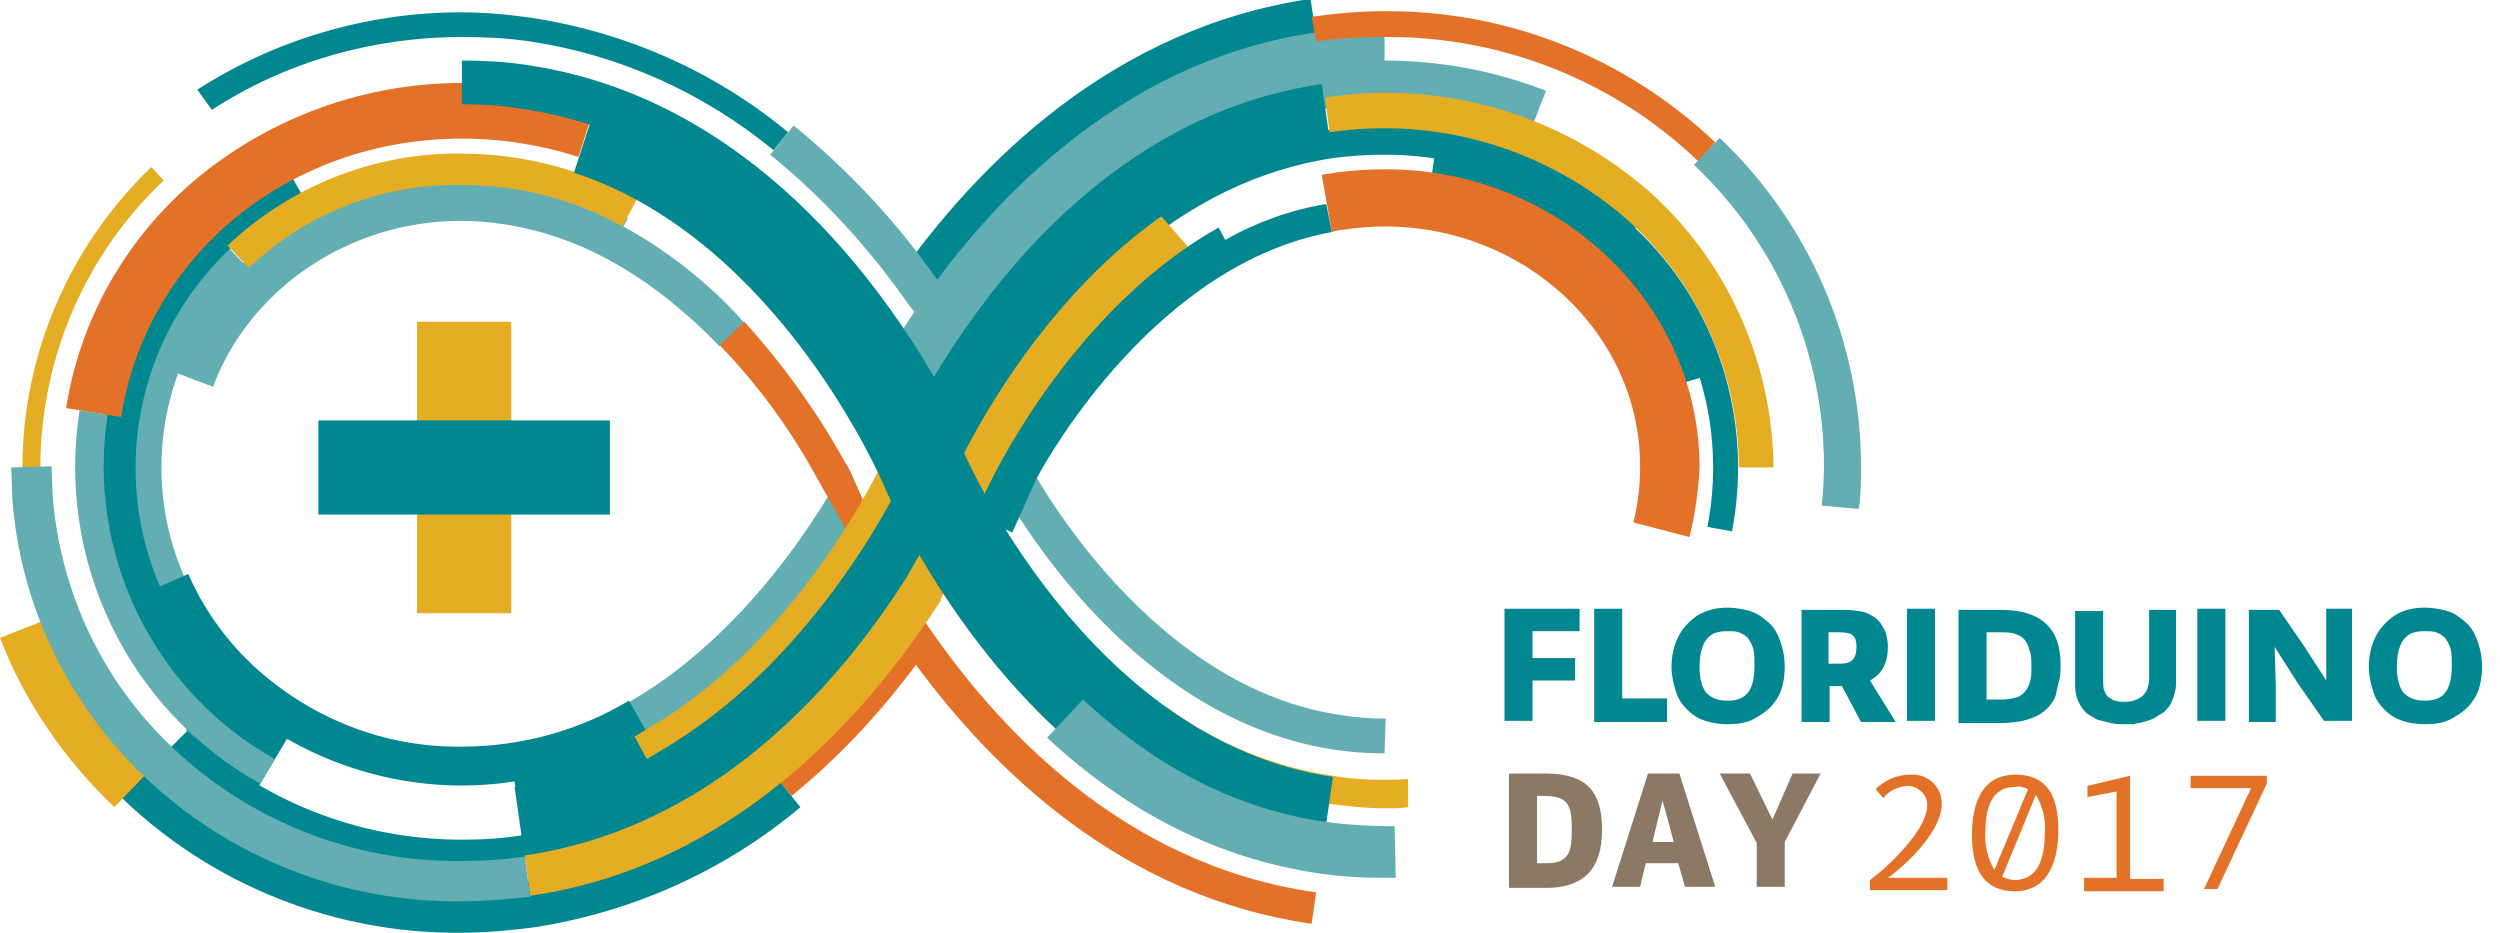 <?xml version="1.0" encoding="utf-8"?>
<!-- Generator: Adobe Illustrator 21.0.2, SVG Export Plug-In . SVG Version: 6.00 Build 0)  -->
<svg version="1.1" id="Layer_1" xmlns="http://www.w3.org/2000/svg" xmlns:xlink="http://www.w3.org/1999/xlink" x="0px" y="0px"
	 viewBox="0 0 223 83.2" style="enable-background:new 0 0 223 83.2;" xml:space="preserve">
<style type="text/css">
	.st0{fill:#62AEB2;}
	.st1{fill:#E47128;}
	.st2{fill:#E5AD24;}
	.st3{fill:#00878F;}
	.st4{fill:#8C7965;}
</style>
<title>LogoArduinoDay_expanded</title>
<path class="st0" d="M55.6,20.2l0.4-0.7c-3.2-1.8-6.8-3-10.4-3.5c-1.4-0.2-2.9-0.3-4.4-0.3c-11.6,0-22,7-25.9,17.4l3.7,1.4
	c3.3-8.8,12.2-14.8,22.1-14.8c1.3,0,2.5,0.1,3.8,0.3c6.8,1,13.2,4.6,19.3,10.9l2.2-2.1C63.3,25.3,59.6,22.4,55.6,20.2L55.6,20.2z"/>
<path class="st0" d="M28.3,66.7C18.4,62.3,12,52.5,11.8,41.7c0-5.3,1.6-10.5,4.5-15c1.1-1.7,2.5-3.3,4-4.7l1.8,1.9
	c-1.3,1.3-2.6,2.7-3.6,4.3c-2.7,4-4.1,8.7-4.1,13.5c0,9.7,5.7,18.4,15,22.7L28.3,66.7z M77.1,44.9l-1.2-2.7
	c-0.1-0.2-0.2-0.5-0.4-0.8c-2,3.8-12.6,22.5-30.1,25c-1.4,0.3-2.8,0.5-4.3,0.7c-4,0-8-0.9-11.6-2.5L28.2,67c4,1.9,8.5,2.9,12.9,2.8
	c1.6,0,3.1-0.1,4.7-0.3c16.9-2.4,27.5-17.8,31.4-24.6L77.1,44.9z"/>
<path class="st1" d="M80.8,57.9c-3.2,4.4-7,8.5-11.2,11.9l1,1.2c4.2-3.4,7.9-7.4,11.1-11.7c7,9.5,18.5,20.7,35.3,23.1l0.4-2.8
	c-17.1-2.4-28.6-14.6-35.4-24.9C81.6,54.3,80.8,57.9,80.8,57.9z"/>
<path class="st2" d="M125.6,69.5c-2.2,0.1-4.5,0.1-6.7-0.3c-5.4-0.8-10.4-2.9-14.8-6.1l-1.5,2.1c4.7,3.4,10.2,5.7,15.9,6.5
	c1.7,0.2,3.3,0.4,5,0.4c0.7,0,1.4,0,2.1-0.1L125.6,69.5z"/>
<path class="st1" d="M78.4,44.3l-1.3,0.6l-1.2-2.7c-2.6-4.9-5.8-9.4-9.5-13.5l-2.2,2.1c3.4,3.5,6.3,7.5,8.6,11.7l4,7.1l3.5-2
	L78.4,44.3z"/>
<path class="st0" d="M123.5,67.2c-1.4,0-2.9-0.1-4.3-0.3c-18-2.6-28.6-20.9-30.5-24.5l2.8-1.5c1.1,2.1,11.3,20.5,28.2,22.9
	c1.3,0.2,2.6,0.3,3.9,0.3L123.5,67.2z"/>
<path class="st3" d="M148.6,34.6c-1.2-4-3.5-7.5-6.5-10.4c-4-3.8-9.1-6.3-14.6-7l0.5-3.6c6.2,0.9,12.1,3.7,16.6,8
	c3.5,3.3,6,7.4,7.4,12L148.6,34.6z"/>
<path class="st3" d="M100.4,23.1l-1.7-1.9c6.1-5.4,12.8-8.6,19.8-9.6c1.7-0.2,3.3-0.4,5-0.4c8.4-0.1,16.5,3.1,22.6,8.9l-1.8,1.9
	c-5.6-5.3-13.1-8.2-20.8-8.2c-1.5,0-3.1,0.1-4.6,0.3C112.3,15.1,106.1,18.1,100.4,23.1L100.4,23.1z"/>
<path class="st2" d="M87.2,48.3L78.3,44l2.1-4.5c3.9-8,9.2-15.1,15.8-21.1l3.7-3.3l6.5,7.4l-3.7,3.3C97.2,31,92.7,37,89.4,43.8
	L87.2,48.3z"/>
<path class="st3" d="M11.5,53.6c-5-11.6-2.3-25,6.9-33.7c2.1-2,4.5-3.7,7.1-5.1l1.5,2.7c-2.3,1.2-4.5,2.8-6.4,4.6
	C12.3,29.9,9.8,42,14.3,52.4L11.5,53.6z"/>
<path class="st2" d="M22.2,23.9l-1.9-2c5.6-5.3,13.1-8.3,20.8-8.2c5.5,0,10.9,1.4,15.7,4.1l-1.3,2.4c-4.4-2.5-9.4-3.7-14.4-3.7
	C34.1,16.4,27.3,19,22.2,23.9z M3.6,41.7H2c0-10.1,4.2-19.8,11.5-26.8l1.1,1.2C7.6,22.7,3.6,32,3.6,41.7z"/>
<path class="st3" d="M69,13.4c-6.2-5.1-13.7-8.5-21.7-9.7c-2-0.3-4.1-0.4-6.1-0.4c-7.9,0-15.7,2.2-22.3,6.5L17.6,8
	c7-4.5,15.2-6.9,23.5-6.9c2.2,0,4.3,0.2,6.4,0.5c8.4,1.3,16.3,4.8,22.8,10.2L69,13.4z M84.5,27.7l-4.3-3.1c7-9.9,19-22.1,36.7-24.7
	l0.8,5.3C101.7,7.5,90.8,18.7,84.5,27.7z"/>
<path class="st0" d="M89.5,28.4L86.4,26c6.1-8,16.4-18.1,31.3-20.2c1.9-0.3,3.9-0.4,5.8-0.4c4.9,0,9.8,0.9,14.4,2.7l-1.4,3.6
	c-4.1-1.6-8.5-2.5-13-2.4c-1.8,0-3.5,0.1-5.3,0.4C104.7,11.6,95.1,20.9,89.5,28.4z"/>
<path class="st0" d="M83.3,34.6L79,32.9l1.3-3.1l0.1-0.2c5.6-8.8,17.7-23.9,36.9-26.7c2.1-0.3,4.2-0.4,6.2-0.4v4.6
	c-1.9,0-3.7,0.1-5.6,0.4C101.5,9.8,90.7,22,84.4,31.9L83.3,34.6z"/>
<path class="st0" d="M83.2,29.9L81,27.1c-3.5-5-7.6-9.5-12.3-13.3l2.1-2.6c4.9,4,9.3,8.7,12.9,13.9l2.1,2.6L83.2,29.9z"/>
<path class="st1" d="M151.5,14.4C144,7.2,133.9,3.2,123.5,3.3c-2,0-4.1,0.1-6.1,0.4L117,1.5c2.1-0.3,4.3-0.5,6.4-0.5
	c11-0.1,21.6,4.1,29.6,11.7L151.5,14.4z"/>
<path class="st3" d="M46.7,75.8l-0.8-5.6C68.4,67,79.6,40.8,79.7,40.6c0.5-1.2,12.5-29.4,38.2-33.1l0.8,5.6
	C96.2,16.3,85,42.5,84.9,42.7C84.4,43.9,72.4,72.2,46.7,75.8z"/>
<path class="st3" d="M23.1,70.1l2.5-4.2c6.1,3.5,13.3,4.9,20.3,3.8l0.7,4.8c4.8-0.7,9.4-2.3,13.6-4.8l-4.1-7.2
	c-4.5,2.7-9.7,4.1-14.9,4.1c-7,0.1-13.7-2.6-18.8-7.4c-2.4-2.3-4.3-5-5.6-8l-7.1,3.1c1.7,3.9,4.2,7.5,7.3,10.4l-0.4,0.4
	C18.6,67.1,20.7,68.8,23.1,70.1z"/>
<path class="st3" d="M41.1,77.1c-9.7,0.1-19-3.6-26-10.3l1.6-1.6c6.6,6.3,15.4,9.7,24.5,9.7c1.8,0,3.6-0.1,5.4-0.4
	C65,71.8,76.2,56.1,81.3,47l1.3-3l2.1,0.9L83.3,48c-5.2,9.5-16.9,25.9-36.5,28.7C44.9,77,43,77.1,41.1,77.1z"/>
<path class="st3" d="M41.1,83.2C29.9,83.3,19,79,10.9,71.2l2.9-3c7.4,7,17.2,10.9,27.4,10.8c2,0,4-0.1,6-0.4
	c8-1.2,15.4-4.6,21.6-9.8l2.6,3.2c-6.8,5.7-14.9,9.3-23.6,10.7C45.5,83,43.3,83.2,41.1,83.2z"/>
<path class="st2" d="M47.3,79.9l-0.5-3.6c16.6-2.4,27.7-14.8,34-24.7c0.2-0.3,1.9-3.3,2.5-4.5l3.2,1.7c-0.7,1.4-2.6,4.5-2.6,4.7
	l0,0.1C77.1,64.1,65.3,77.3,47.3,79.9z"/>
<path class="st0" d="M23.2,69.9C11.4,63.3,5,50,7.1,36.6L9.6,37c-1.9,12.3,4,24.6,14.9,30.7L23.2,69.9z"/>
<path class="st1" d="M10.8,37.2l-4.9-0.8c1.4-9,6.5-17,13.9-22.2c7.8-5.5,17.4-7.8,26.9-6.4c2.2,0.3,4.3,0.8,6.4,1.5l-1.5,4.7
	c-1.8-0.6-3.7-1-5.6-1.3C28.8,10.3,13.4,21,10.8,37.2z"/>
<path class="st2" d="M10.2,72C5.7,67.7,2.2,62.6,0,56.9l5.8-2.3c1.9,4.9,4.9,9.3,8.7,12.9L10.2,72z"/>
<path class="st0" d="M41.1,80.4c-10.5,0.1-20.7-3.9-28.3-11.2C6,62.7,1.8,53.9,1.1,44.5v-0.1L1,41.7l3.6-0.1l0.1,2.7
	c0.7,8.5,4.4,16.4,10.6,22.3c6.9,6.6,16.2,10.3,25.8,10.2c1.9,0,3.8-0.1,5.7-0.4l0.5,3.6C45.3,80.2,43.2,80.4,41.1,80.4z"/>
<path class="st2" d="M57.7,67.7l-1.1-2l1-0.6c12.7-7.3,19.9-21.3,21.2-24l0.5-1l2,1l-0.5,1c-1.3,2.8-8.8,17.4-22.1,25L57.7,67.7z"/>
<path class="st3" d="M85.9,40.2c-0.7-1.7-1.5-3.3-2.4-4.9l0.6-0.3C78.7,25.3,66.8,8.7,47,5.8c-1.9-0.3-3.9-0.4-5.8-0.4v3.9
	c1.8,0,3.5,0.1,5.3,0.4c2.1,0.3,4.1,0.8,6.1,1.4l-1.4,4.3c18.3,6,27.5,27.6,27.6,27.8c0.5,1.2,12.7,29.9,39,33.7l1.1-7.6
	C97,66.1,86,40.4,85.9,40.2z"/>
<path class="st2" d="M158.2,41.7h-3.1c0-8.6-3.8-16.8-10.3-22.4c-7.3-6.2-16.8-8.9-26.2-7.5l-0.4-3.1c10.3-1.6,20.8,1.4,28.7,8.2
	C154,23.1,158.1,32.2,158.2,41.7z M37.2,28.7h8.4v26h-8.4V28.7z"/>
<path class="st3" d="M28.4,37.5h26v8.4h-26V37.5z"/>
<path class="st0" d="M165.8,45.4l-3.3-0.3c0.1-1.1,0.2-2.3,0.2-3.5c0-10.2-4.2-19.9-11.6-26.9l2.3-2.4c8,7.6,12.6,18.2,12.6,29.3
	C166,42.9,166,44.2,165.8,45.4z"/>
<path class="st3" d="M154.5,47.4l-2.2-0.4c1.8-9.2-1.2-18.7-8-25.1l1.5-1.6C153.2,27.2,156.4,37.4,154.5,47.4L154.5,47.4z"/>
<path class="st1" d="M150.7,47.9l-5-1.3c0.4-1.6,0.6-3.3,0.6-5c0-11.8-10.2-21.4-22.8-21.4c-1.2,0-2.5,0.1-3.7,0.3
	c-0.3,0-0.7,0.1-1,0.2l-0.9-5.1c0.4-0.1,0.8-0.1,1.2-0.2c1.5-0.2,3-0.3,4.5-0.3c15.4,0,28,11.9,28,26.6
	C151.5,43.8,151.2,45.9,150.7,47.9z"/>
<path class="st3" d="M109.3,21.4l-0.6-1.1C96.9,26.9,90,39.8,88.7,42.3l-1.3,2.6l-1.3-0.7l-0.5,1.2l4.7,2.1l2.1-4.7
	c1.2-2.3,10.9-19.3,26.4-22.1l-0.5-2.5C115.2,18.7,112.1,19.8,109.3,21.4z"/>
<path class="st0" d="M123.5,78.3c-2,0-3.9-0.1-5.9-0.4c-8.8-1.3-16.9-5.3-24.2-12.1l3.2-3.4c6.6,6.1,13.8,9.8,21.6,10.9
	c2.1,0.3,4.2,0.4,6.2,0.4l0.1,4.6C124.2,78.3,123.9,78.3,123.5,78.3z"/>
<path class="st4" d="M134.6,69h3.3c3.8,0,5,1.8,5,5c0,2.4-0.7,5.2-5,5.2h-3.3V69z M137.1,71v6h0.9c2.1,0,2.2-1.3,2.2-3
	c0-2-0.2-3-2.4-3H137.1z M143.8,79.1L147,69h2.8l3.2,10.1h-2.7l-0.6-2.1h-2.9l-0.5,2.1H143.8z M148.3,71.4l-0.9,3.7h1.9L148.3,71.4z
	 M158.1,73.1l1.8-4.1h2.5l-3.2,6.1v4h-2.5v-3.9l-3.3-6.2h2.7L158.1,73.1z"/>
<path class="st1" d="M171.9,71.9c0.1-0.9-0.7-1.7-1.6-1.8c-0.1,0-0.1,0-0.2,0c-0.8,0.1-1.6,0.4-2.1,1.1l-0.7-0.8
	c0.8-0.8,1.9-1.3,3.1-1.3c1.4-0.1,2.7,0.9,2.8,2.4c0,0.1,0,0.2,0,0.3c0,2.1-2.7,5-4.8,6.5h5.3v1.1h-6.9v-0.9
	C168.7,77.1,171.9,73.9,171.9,71.9L171.9,71.9z M183.6,74c0,2.5-0.7,5.5-3.9,5.5c-2.6,0-3.8-1.8-3.8-5c0-2.9,0.9-5.4,3.9-5.4
	C182.6,69.1,183.6,71,183.6,74z M177.9,77.6l3-7.2c-0.4-0.2-0.8-0.3-1.2-0.2c-2.1,0-2.6,2-2.6,4C177,75.3,177.3,76.6,177.9,77.6
	L177.9,77.6z M182.4,74.2c0.1-1.1-0.2-2.3-0.8-3.3l-3,7.3c0.4,0.2,0.8,0.3,1.2,0.3C182,78.4,182.4,76.2,182.4,74.2L182.4,74.2z
	 M185.9,78.3h2.9v-7.7l-2.6,0.5v-1l3.8-0.9v9.2h3v1.1h-7.1V78.3z M202.2,69.9l-4.4,9.4h-1.2l4.2-9h-5.4v-1.1h6.8L202.2,69.9z"/>
<g>
	<path class="st3" d="M134.2,54.3h6.7v2h-4.2v2.4h3.8v2h-3.8v3.6h-2.5V54.3z"/>
	<path class="st3" d="M142.2,54.3h2.5v8h4v2.1h-6.5V54.3z"/>
	<path class="st3" d="M154.1,54.2c0.6,0,1.1,0.1,1.6,0.2c0.5,0.1,1,0.3,1.4,0.6c0.4,0.3,0.8,0.6,1.1,1c0.3,0.4,0.5,0.9,0.7,1.5
		s0.3,1.3,0.3,2c0,0.7-0.1,1.4-0.3,2c-0.2,0.6-0.6,1.2-1,1.6s-1,0.8-1.6,1.1c-0.6,0.3-1.4,0.4-2.2,0.4c-0.7,0-1.4-0.1-2-0.3
		c-0.6-0.2-1.1-0.5-1.6-1c-0.4-0.4-0.8-0.9-1-1.6c-0.2-0.6-0.4-1.4-0.4-2.2c0-1,0.2-1.9,0.6-2.7c0.4-0.8,1-1.4,1.7-1.9
		C152.3,54.4,153.1,54.2,154.1,54.2z M154.1,62.5c0.8,0,1.4-0.2,1.8-0.7c0.4-0.5,0.6-1.3,0.6-2.4c0-0.6,0-1.1-0.1-1.5
		c-0.1-0.4-0.3-0.7-0.5-1c-0.2-0.2-0.5-0.4-0.8-0.5c-0.3-0.1-0.6-0.1-1.1-0.1c-0.5,0-1,0.1-1.3,0.3c-0.3,0.2-0.6,0.5-0.8,1
		c-0.2,0.5-0.3,1.1-0.3,1.9c0,1,0.2,1.8,0.6,2.3C152.7,62.3,153.3,62.5,154.1,62.5z"/>
	<path class="st3" d="M160.7,64.4v-10h3.8c0.7,0,1.3,0.1,1.8,0.2c0.5,0.2,0.9,0.4,1.2,0.7c0.3,0.3,0.5,0.7,0.7,1.1
		c0.1,0.4,0.2,0.8,0.2,1.3c0,1.4-0.5,2.4-1.6,3l2.3,3.7H166l-1.7-3.2h-1.1v3.2H160.7z M164.2,59.2c1,0,1.4-0.5,1.4-1.5
		c0-0.5-0.1-0.8-0.3-1c-0.2-0.2-0.6-0.3-1.2-0.3h-1v2.8H164.2z"/>
	<path class="st3" d="M170.1,54.3h2.5v10h-2.5V54.3z"/>
	<path class="st3" d="M174.7,64.4v-10h3.8c3.5,0,5.3,1.6,5.3,4.8c0,0.5,0,1-0.1,1.4c-0.1,0.4-0.2,0.8-0.3,1.3s-0.4,0.8-0.6,1.1
		c-0.3,0.3-0.6,0.6-1,0.8s-0.9,0.4-1.4,0.5s-1.2,0.2-1.9,0.2H174.7z M178.4,56.4h-1.2v6h1.4c0.5,0,0.9-0.1,1.3-0.2
		c0.3-0.1,0.6-0.3,0.8-0.6s0.3-0.5,0.4-0.9c0.1-0.3,0.1-0.7,0.1-1.2c0-0.5,0-1-0.1-1.3s-0.2-0.7-0.4-1c-0.2-0.3-0.5-0.5-0.8-0.6
		C179.4,56.4,179,56.4,178.4,56.4z"/>
	<path class="st3" d="M191.7,60.5v-6.1h2.4v6.6c0,0.4-0.1,0.8-0.2,1.1c-0.1,0.3-0.2,0.6-0.4,0.9c-0.2,0.2-0.4,0.5-0.6,0.6
		s-0.5,0.3-0.8,0.5c-0.3,0.1-0.5,0.2-0.9,0.3c-0.3,0.1-0.6,0.1-0.9,0.2c-0.3,0-0.5,0-0.8,0c-0.4,0-0.8,0-1.2-0.1
		c-0.4-0.1-0.8-0.2-1.2-0.3c-0.4-0.2-0.7-0.4-1-0.6c-0.3-0.3-0.5-0.6-0.7-1c-0.2-0.4-0.3-1-0.3-1.5v-6.6h2.5v6.1c0,0.4,0,0.8,0.1,1
		s0.2,0.5,0.4,0.6s0.4,0.3,0.6,0.3c0.2,0.1,0.5,0.1,0.9,0.1c0.6,0,1.1-0.2,1.5-0.5C191.5,61.7,191.7,61.2,191.7,60.5z"/>
	<path class="st3" d="M196,54.3h2.5v10H196V54.3z"/>
	<path class="st3" d="M203,61.3v3.1h-2.4v-10h2.7l2.2,3.2l2,3.1l0-3.3v-3.1h2.3v10h-2.5l-2.3-3.3l-2.1-3.3L203,61.3z"/>
	<path class="st3" d="M216.3,54.2c0.6,0,1.1,0.1,1.6,0.2c0.5,0.1,1,0.3,1.4,0.6c0.4,0.3,0.8,0.6,1.1,1c0.3,0.4,0.5,0.9,0.7,1.5
		s0.3,1.3,0.3,2c0,0.7-0.1,1.4-0.3,2c-0.2,0.6-0.6,1.2-1,1.6s-1,0.8-1.6,1.1c-0.6,0.3-1.4,0.4-2.2,0.4c-0.7,0-1.4-0.1-2-0.3
		c-0.6-0.2-1.1-0.5-1.6-1c-0.4-0.4-0.8-0.9-1-1.6c-0.2-0.6-0.4-1.4-0.4-2.2c0-1,0.2-1.9,0.6-2.7c0.4-0.8,1-1.4,1.7-1.9
		C214.4,54.4,215.3,54.2,216.3,54.2z M216.3,62.5c0.8,0,1.4-0.2,1.8-0.7c0.4-0.5,0.6-1.3,0.6-2.4c0-0.6,0-1.1-0.1-1.5
		c-0.1-0.4-0.3-0.7-0.5-1c-0.2-0.2-0.5-0.4-0.8-0.5c-0.3-0.1-0.6-0.1-1.1-0.1c-0.5,0-1,0.1-1.3,0.3c-0.3,0.2-0.6,0.5-0.8,1
		c-0.2,0.5-0.3,1.1-0.3,1.9c0,1,0.2,1.8,0.6,2.3C214.9,62.3,215.5,62.5,216.3,62.5z"/>
</g>
</svg>
